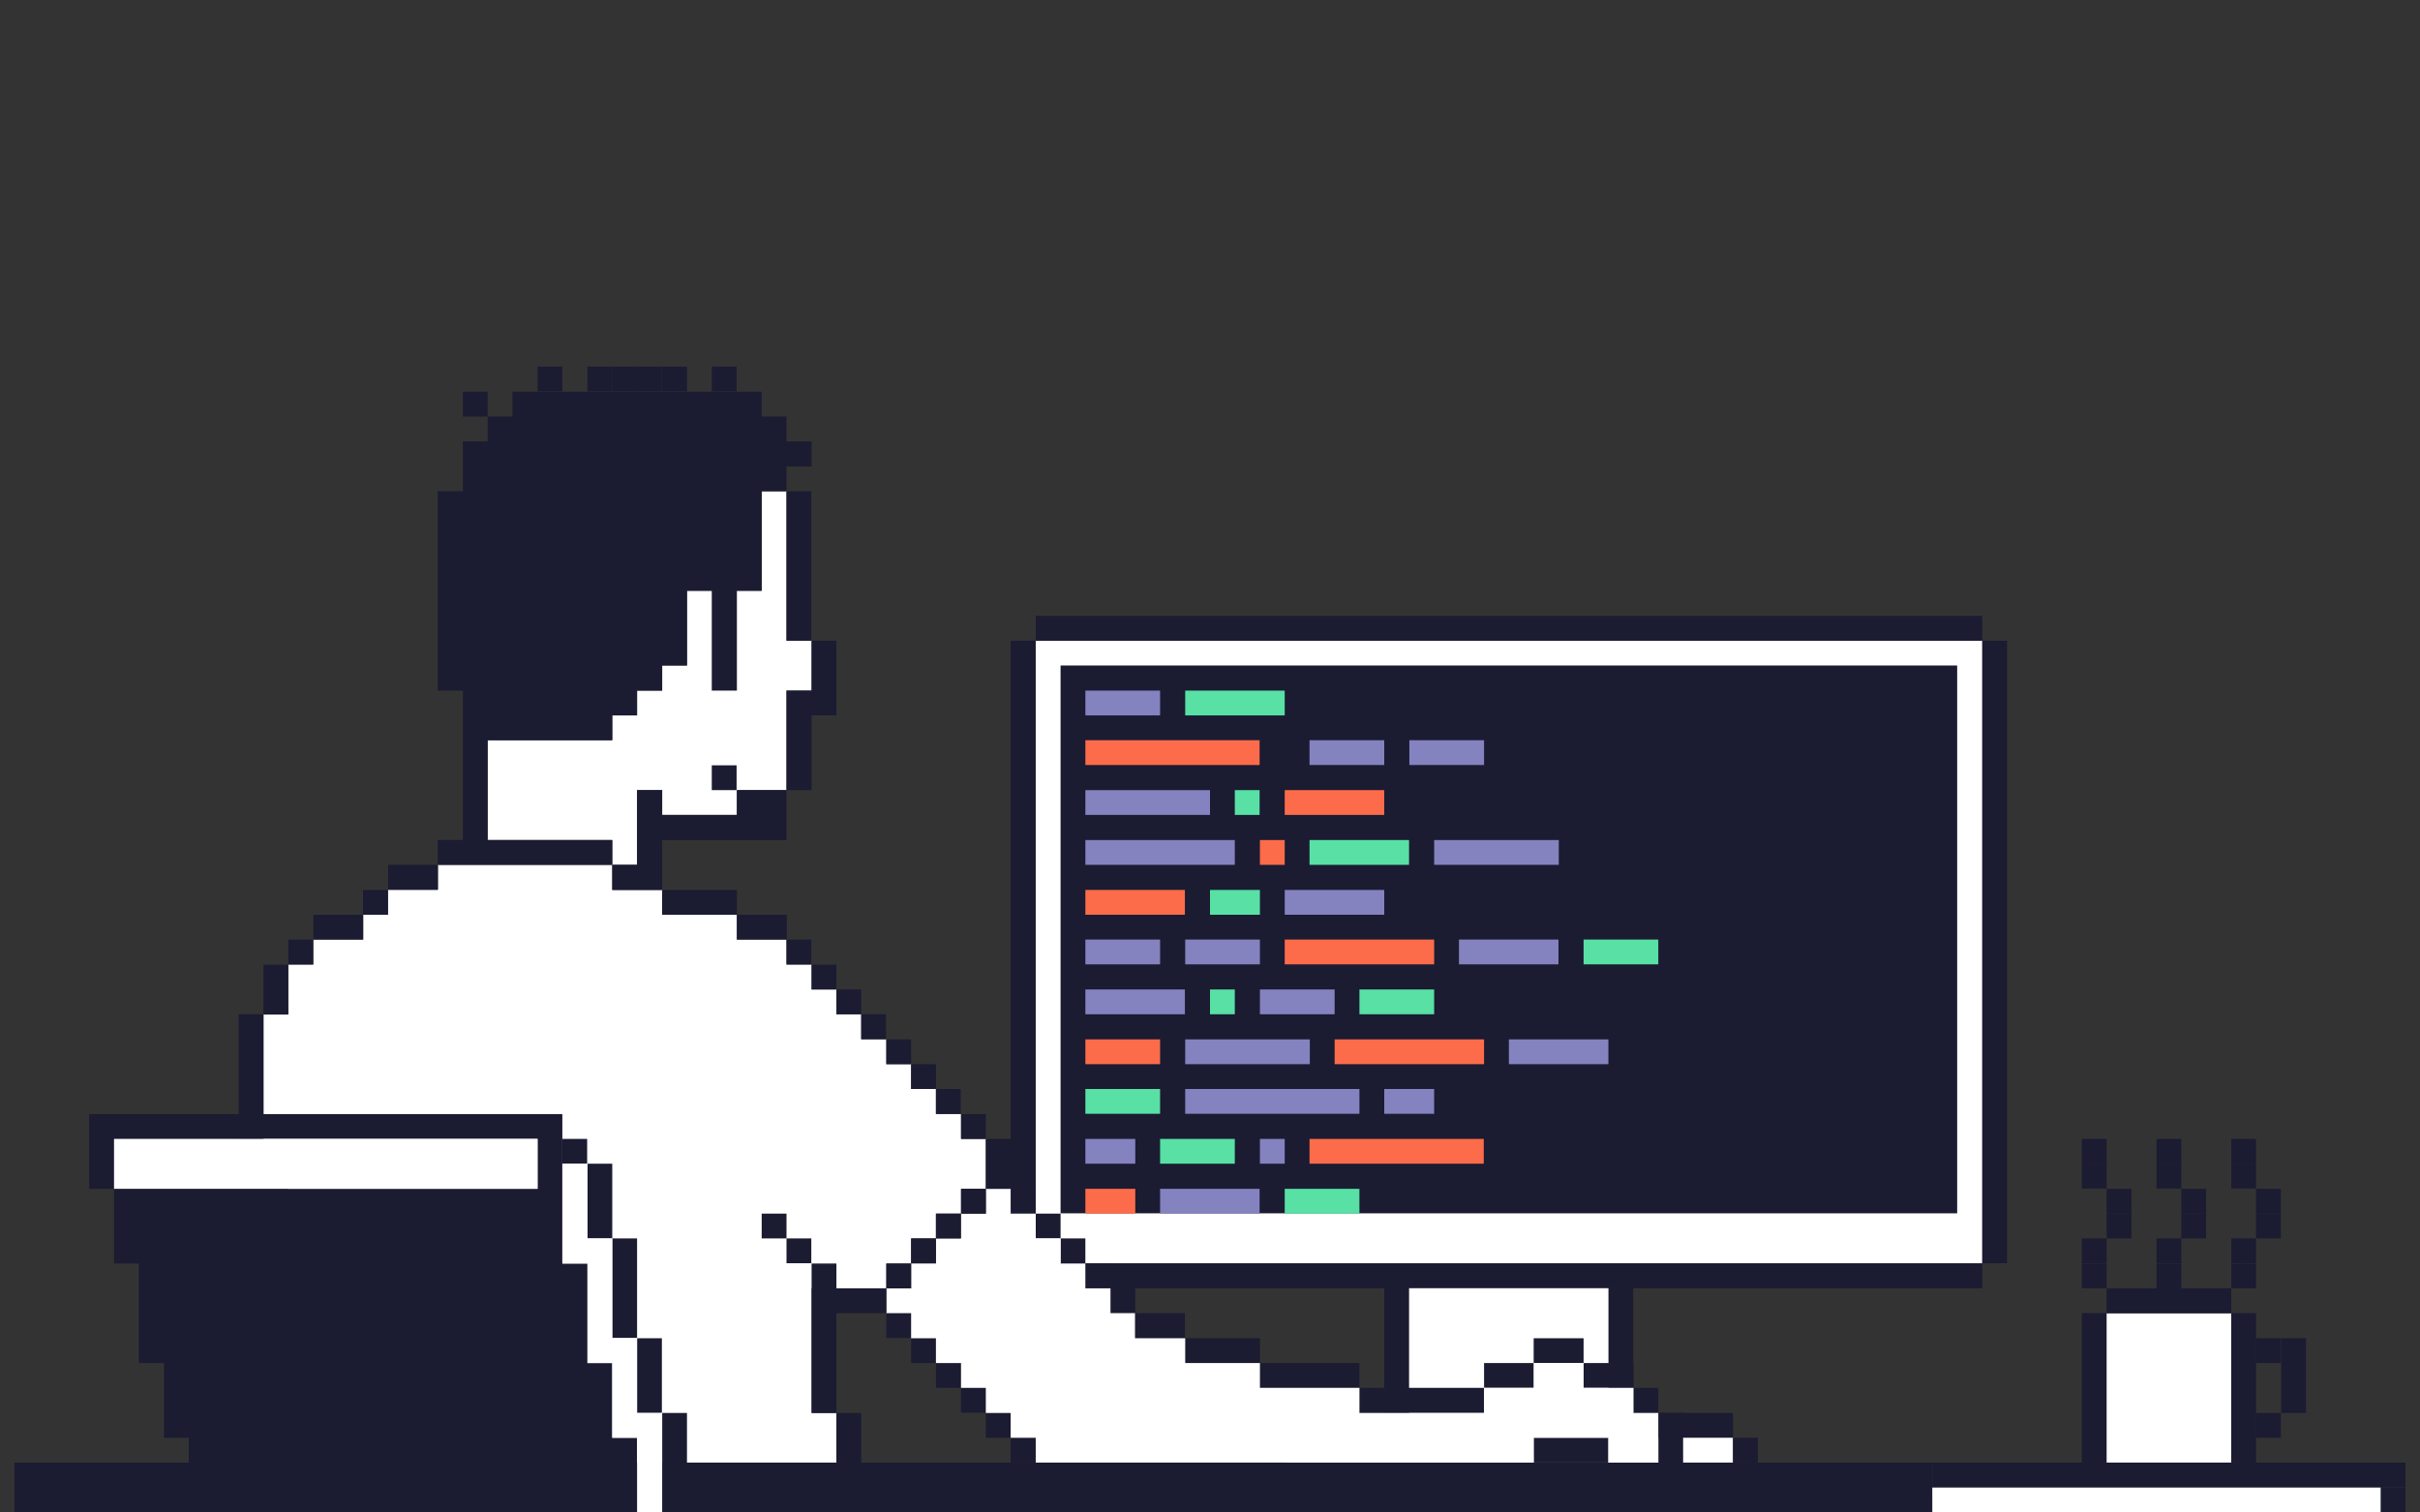 <?xml version="1.0" encoding="utf-8"?>
<!-- Generator: Adobe Illustrator 25.2.3, SVG Export Plug-In . SVG Version: 6.00 Build 0)  -->
<svg version="1.1" xmlns="http://www.w3.org/2000/svg" xmlns:xlink="http://www.w3.org/1999/xlink" x="0px" y="0px"
	 viewBox="0 0 800 500" style="enable-background:new 0 0 800 500;" xml:space="preserve">
<rect x="0" y="0" width="800" height="500" fill="#333333" stroke="none"/>
<style type="text/css">
	.st0{fill:#FFFFFF;}
	.st1{fill:#1B1B32;}
	.st2{fill:#8482BF;}
	.st3{fill:#58E0A5;}
	.st4{fill:#FC6C4A;}
</style>
<g id="screen_1_">
	<g id="screen">
		<rect x="342.4" y="211.8" class="st0" width="312.9" height="205.8"/>
		<rect x="334.1" y="211.8" class="st1" width="8.2" height="205.8"/>
		<rect x="342.4" y="417.7" class="st1" width="312.9" height="8.2"/>
		<rect x="655.3" y="211.8" class="st1" width="8.2" height="205.8"/>
		<rect x="342.4" y="203.6" class="st1" width="312.9" height="8.2"/>
		<rect x="350.6" y="220" class="st1" width="296.4" height="181.1"/>
		<rect x="457.6" y="425.9" class="st1" width="8.2" height="41.2"/>
		<rect x="531.7" y="425.9" class="st1" width="8.2" height="41.2"/>
		
			<rect x="465.9" y="425.9" transform="matrix(-1 -1.224647e-16 1.224647e-16 -1 997.615 892.959)" class="st0" width="65.9" height="41.2"/>
		<rect x="424.7" y="467.1" class="st1" width="148.2" height="8.2"/>
		<rect x="424.7" y="475.3" class="st0" width="148.2" height="8.2"/>
		<rect x="572.9" y="475.3" class="st1" width="8.2" height="8.2"/>
		<rect x="416.5" y="475.3" class="st1" width="8.2" height="8.2"/>
	</g>
</g>
<g id="mug_1_">
	<g id="mug">
		<rect x="688.2" y="434.1" class="st1" width="8.2" height="49.4"/>
		
			<rect x="696.4" y="434.1" transform="matrix(-1 -1.224647e-16 1.224647e-16 -1 1434.014 917.66)" class="st0" width="41.2" height="49.4"/>
		<rect x="737.6" y="434.1" class="st1" width="8.2" height="49.4"/>
		<rect x="745.8" y="467.1" class="st1" width="8.2" height="8.2"/>
		<rect x="754.1" y="442.4" class="st1" width="8.2" height="24.7"/>
		<rect x="745.8" y="442.4" class="st1" width="8.2" height="8.2"/>
		<rect x="696.4" y="425.9" class="st1" width="41.2" height="8.2"/>
	</g>
</g>
<g id="smoke_1_">
	<g id="smoke">
		<rect x="737.6" y="417.7" class="st1" width="8.2" height="8.2"/>
		<rect x="737.6" y="409.4" class="st1" width="8.2" height="8.2"/>
		<rect x="745.8" y="401.2" class="st1" width="8.2" height="8.2"/>
		<rect x="745.8" y="393" class="st1" width="8.2" height="8.2"/>
		<rect x="737.6" y="384.7" class="st1" width="8.2" height="8.2"/>
		<rect x="737.6" y="376.5" class="st1" width="8.2" height="8.2"/>
		<rect x="712.9" y="417.7" class="st1" width="8.2" height="8.2"/>
		<rect x="712.9" y="409.4" class="st1" width="8.2" height="8.2"/>
		<rect x="721.1" y="401.2" class="st1" width="8.2" height="8.2"/>
		<rect x="721.1" y="393" class="st1" width="8.2" height="8.2"/>
		<rect x="712.9" y="384.7" class="st1" width="8.2" height="8.2"/>
		<rect x="712.9" y="376.5" class="st1" width="8.2" height="8.2"/>
		<rect x="688.2" y="417.7" class="st1" width="8.2" height="8.2"/>
		<rect x="688.2" y="409.4" class="st1" width="8.2" height="8.2"/>
		<rect x="696.4" y="401.2" class="st1" width="8.2" height="8.2"/>
		<rect x="696.4" y="393" class="st1" width="8.2" height="8.2"/>
		<rect x="688.2" y="384.7" class="st1" width="8.2" height="8.2"/>
		<rect x="688.2" y="376.5" class="st1" width="8.2" height="8.2"/>
	</g>
</g>
<g id="code_1_">
	<g id="code">
		<rect x="358.8" y="228.3" class="st2" width="24.7" height="8.2"/>
		<rect x="391.8" y="228.3" class="st3" width="32.9" height="8.2"/>
		<rect x="358.8" y="244.7" class="st4" width="57.6" height="8.2"/>
		<rect x="432.9" y="244.7" class="st2" width="24.7" height="8.2"/>
		<rect x="465.9" y="244.7" class="st2" width="24.7" height="8.2"/>
		<rect x="358.8" y="261.2" class="st2" width="41.2" height="8.2"/>
		<rect x="408.2" y="261.2" class="st3" width="8.2" height="8.2"/>
		<rect x="424.7" y="261.2" class="st4" width="32.9" height="8.2"/>
		<rect x="358.8" y="277.7" class="st2" width="49.4" height="8.2"/>
		<rect x="416.5" y="277.7" class="st4" width="8.2" height="8.2"/>
		<rect x="432.9" y="277.7" class="st3" width="32.9" height="8.2"/>
		<rect x="474.1" y="277.7" class="st2" width="41.2" height="8.2"/>
		<rect x="358.8" y="294.2" class="st4" width="32.9" height="8.2"/>
		<rect x="400" y="294.2" class="st3" width="16.5" height="8.2"/>
		<rect x="424.7" y="294.2" class="st2" width="32.9" height="8.2"/>
		<rect x="358.8" y="310.6" class="st2" width="24.7" height="8.2"/>
		<rect x="391.8" y="310.6" class="st2" width="24.7" height="8.2"/>
		<rect x="424.7" y="310.6" class="st4" width="49.4" height="8.2"/>
		<rect x="482.3" y="310.6" class="st2" width="32.9" height="8.2"/>
		<rect x="523.5" y="310.6" class="st3" width="24.7" height="8.2"/>
		<rect x="358.8" y="327.1" class="st2" width="32.9" height="8.2"/>
		<rect x="400" y="327.1" class="st3" width="8.2" height="8.2"/>
		<rect x="416.5" y="327.1" class="st2" width="24.7" height="8.2"/>
		<rect x="449.4" y="327.1" class="st3" width="24.7" height="8.2"/>
		<rect x="358.8" y="343.6" class="st4" width="24.7" height="8.2"/>
		<rect x="391.8" y="343.6" class="st2" width="41.2" height="8.2"/>
		<rect x="441.2" y="343.6" class="st4" width="49.4" height="8.2"/>
		<rect x="498.8" y="343.6" class="st2" width="32.9" height="8.2"/>
		<rect x="358.8" y="360" class="st3" width="24.7" height="8.2"/>
		<rect x="391.8" y="360" class="st2" width="57.6" height="8.2"/>
		<rect x="457.6" y="360" class="st2" width="16.5" height="8.2"/>
		<rect x="358.8" y="376.5" class="st2" width="16.5" height="8.2"/>
		<rect x="383.5" y="376.5" class="st3" width="24.7" height="8.2"/>
		<rect x="416.5" y="376.5" class="st2" width="8.2" height="8.2"/>
		<rect x="432.9" y="376.5" class="st4" width="57.6" height="8.2"/>
		<rect x="358.8" y="393" class="st4" width="16.5" height="8.2"/>
		<rect x="383.5" y="393" class="st2" width="32.9" height="8.2"/>
		<rect x="424.7" y="393" class="st3" width="24.7" height="8.2"/>
	</g>
</g>
<g id="arm_1_">
	<g id="arm">
		<rect x="293" y="434.1" class="st1" width="8.2" height="8.2"/>
		<rect x="301.2" y="442.4" class="st1" width="8.2" height="8.2"/>
		<rect x="309.4" y="450.6" class="st1" width="8.2" height="8.2"/>
		<rect x="317.7" y="458.8" class="st1" width="8.2" height="8.2"/>
		<rect x="325.9" y="467.1" class="st1" width="8.2" height="8.2"/>
		<rect x="334.1" y="475.3" class="st1" width="8.2" height="8.2"/>
		<rect x="334.1" y="393" class="st1" width="8.2" height="8.2"/>
		<rect x="342.4" y="401.2" class="st1" width="8.2" height="8.2"/>
		<rect x="350.6" y="409.4" class="st1" width="8.2" height="8.2"/>
		<rect x="358.8" y="417.7" class="st1" width="8.2" height="8.2"/>
		<rect x="367.1" y="425.9" class="st1" width="8.2" height="8.2"/>
		<rect x="375.2" y="434.1" class="st1" width="16.5" height="8.3"/>
		<rect x="391.8" y="442.4" class="st1" width="24.7" height="8.2"/>
		<rect x="416.5" y="450.6" class="st1" width="32.9" height="8.2"/>
		<rect x="449.4" y="458.8" class="st1" width="41.2" height="8.2"/>
		<rect x="490.6" y="450.6" class="st1" width="16.5" height="8.2"/>
		<rect x="507" y="442.4" class="st1" width="16.5" height="8.2"/>
		<rect x="523.5" y="450.6" class="st1" width="16.5" height="8.2"/>
		<rect x="540" y="458.8" class="st1" width="8.2" height="8.2"/>
		<rect x="548.2" y="467.1" class="st1" width="8.2" height="16.5"/>
		<rect x="507" y="475.3" class="st1" width="24.7" height="8.2"/>
		<polygon class="st0" points="548.2,483.5 531.7,483.5 531.7,475.3 507,475.3 507,483.5 342.4,483.5 342.4,475.3 334.1,475.3 
			334.1,467.1 325.9,467.1 325.9,458.8 317.7,458.8 317.7,450.6 309.4,450.6 309.4,442.4 301.2,442.4 301.2,434.1 293,434.1 
			293,425.9 301.2,425.9 301.2,417.7 309.4,417.7 309.4,409.4 317.7,409.4 317.7,401.2 325.9,401.2 325.9,393 334.1,393 
			334.1,401.2 342.4,401.2 342.4,409.4 350.6,409.4 350.6,417.7 358.8,417.7 358.8,425.9 367.1,425.9 367.1,434.1 375.2,434.1 
			375.2,442.4 391.8,442.4 391.8,450.6 416.5,450.6 416.5,458.8 449.4,458.8 449.4,467.1 490.6,467.1 490.6,458.8 507,458.8 
			507,450.6 523.5,450.6 523.5,458.8 540,458.8 540,467.1 548.2,467.1 		"/>
	</g>
</g>
<g id="body">
	<g id="person">
		<polygon class="st0" points="276.5,483.5 276.5,467.1 268.3,467.1 268.3,425.9 293,425.9 293,417.7 301.2,417.7 301.2,409.4 
			309.4,409.4 309.4,401.2 317.7,401.2 317.7,393 325.9,393 325.9,376.5 317.7,376.5 317.7,368.3 309.4,368.3 309.4,360 301.2,360 
			301.2,351.8 293,351.8 293,343.6 284.7,343.6 284.7,335.3 276.5,335.3 276.5,327.1 268.3,327.1 268.3,318.9 260,318.9 260,310.6 
			243.6,310.6 243.6,302.4 218.9,302.4 218.9,294.2 202.4,294.2 202.4,285.9 144.7,285.9 144.7,294.2 128.3,294.2 128.3,302.4 
			120,302.4 120,310.6 103.6,310.6 103.6,318.9 95.3,318.9 95.3,335.3 87.1,335.3 87.1,393 95.3,393 95.3,409.4 103.6,409.4 
			103.6,425.9 111.8,425.9 111.8,458.8 120.1,458.8 120.1,483.5 		"/>
		<polygon class="st0" points="210.6,285.9 210.6,261.2 218.9,261.2 218.9,269.4 243.6,269.4 243.6,261.2 260,261.2 260,228.3 
			268.3,228.3 268.3,211.8 260,211.8 260,162.4 251.8,162.4 251.8,195.3 243.6,195.3 227.1,195.3 227.1,220 218.9,220 218.9,228.3 
			210.6,228.3 210.6,236.5 202.4,236.5 202.4,244.7 161.2,244.7 161.2,277.7 202.4,277.7 202.4,285.9 		"/>
		<rect x="251.8" y="401.2" class="st1" width="8.2" height="8.2"/>
		<rect x="260" y="409.4" class="st1" width="8.2" height="8.2"/>
		<rect x="276.5" y="467.1" class="st1" width="8.2" height="16.5"/>
		<polygon class="st1" points="293,425.9 276.5,425.9 276.5,417.7 268.3,417.7 268.3,467.1 276.5,467.1 276.5,434.1 293,434.1 		"/>
		<rect x="293" y="417.7" class="st1" width="8.2" height="8.2"/>
		<rect x="301.2" y="409.4" class="st1" width="8.2" height="8.2"/>
		<rect x="309.4" y="401.2" class="st1" width="8.2" height="8.2"/>
		<rect x="317.7" y="393" class="st1" width="8.2" height="8.2"/>
		<rect x="317.7" y="368.3" class="st1" width="8.2" height="8.2"/>
		<rect x="309.4" y="360" class="st1" width="8.2" height="8.2"/>
		<rect x="301.2" y="351.8" class="st1" width="8.2" height="8.2"/>
		<rect x="293" y="343.6" class="st1" width="8.2" height="8.2"/>
		<rect x="284.7" y="335.3" class="st1" width="8.2" height="8.2"/>
		<rect x="276.5" y="327.1" class="st1" width="8.2" height="8.2"/>
		<rect x="268.3" y="318.9" class="st1" width="8.2" height="8.2"/>
		<rect x="260" y="310.6" class="st1" width="8.2" height="8.2"/>
		<rect x="325.9" y="376.5" class="st1" width="8.2" height="16.5"/>
		<rect x="243.6" y="302.4" class="st1" width="16.5" height="8.2"/>
		<rect x="218.9" y="294.2" class="st1" width="24.7" height="8.2"/>
		<polygon class="st1" points="202.4,294.2 218.9,294.2 218.9,277.7 260,277.7 260,261.2 243.6,261.2 243.6,269.4 218.9,269.4 
			218.9,261.2 210.6,261.2 210.6,285.9 202.4,285.9 		"/>
		<rect x="128.3" y="285.9" class="st1" width="16.5" height="8.2"/>
		<rect x="260" y="162.4" class="st1" width="8.2" height="49.4"/>
		<polygon class="st1" points="260,228.3 260,261.2 268.3,261.2 268.3,236.5 276.5,236.5 276.5,211.8 268.3,211.8 268.3,228.3 		"/>
		<rect x="120" y="294.2" class="st1" width="8.2" height="8.2"/>
		<rect x="103.6" y="302.4" class="st1" width="16.5" height="8.2"/>
		<rect x="95.3" y="310.6" class="st1" width="8.2" height="8.2"/>
		<rect x="87.1" y="318.9" class="st1" width="8.2" height="16.5"/>
		<rect x="87.1" y="393" class="st1" width="8.2" height="16.5"/>
		<rect x="95.3" y="409.4" class="st1" width="8.2" height="16.5"/>
		<rect x="103.6" y="425.9" class="st1" width="8.2" height="32.9"/>
		<rect x="111.8" y="458.8" class="st1" width="8.2" height="24.7"/>
		<rect x="78.9" y="335.3" class="st1" width="8.2" height="57.6"/>
		<polygon class="st1" points="260,145.9 260,137.7 251.8,137.7 251.8,129.5 169.4,129.5 169.4,137.7 161.2,137.7 161.2,145.9 
			153,145.9 153,162.4 144.7,162.4 144.7,203.6 144.7,228.3 153,228.3 153,277.7 144.7,277.7 144.7,285.9 202.4,285.9 202.4,277.7 
			161.2,277.7 161.2,244.7 202.4,244.7 202.4,236.5 210.6,236.5 210.6,228.3 218.9,228.3 218.9,220 227.1,220 227.1,195.3 
			235.3,195.3 235.3,228.3 243.6,228.3 243.6,195.3 251.8,195.3 251.8,162.4 260,162.4 260,154.2 268.3,154.2 268.3,145.9 		"/>
		<rect x="235.3" y="253" class="st1" width="8.2" height="8.2"/>
		<rect x="235.3" y="121.2" class="st1" width="8.2" height="8.2"/>
		<rect x="210.6" y="121.2" class="st1" width="8.2" height="8.2"/>
		<rect x="218.9" y="121.2" class="st1" width="8.2" height="8.2"/>
		<rect x="202.4" y="121.2" class="st1" width="8.2" height="8.2"/>
		<rect x="194.2" y="121.2" class="st1" width="8.2" height="8.2"/>
		<rect x="177.7" y="121.2" class="st1" width="8.2" height="8.2"/>
		<rect x="153" y="129.5" class="st1" width="8.2" height="8.2"/>
	</g>
</g>
<g id="chair_and_table_1_">
	<g id="chair_and_table">
		<g>
			<rect x="638.8" y="483.5" class="st1" width="156.4" height="8.2"/>
			
				<rect x="4.8" y="483.5" transform="matrix(-1 -1.224647e-16 1.224647e-16 -1 643.555 983.532)" class="st1" width="634" height="16.5"/>
			<rect x="787" y="491.8" class="st1" width="8.2" height="8.2"/>
			
				<rect x="638.8" y="491.8" transform="matrix(-1 -1.224647e-16 1.224647e-16 -1 1425.781 991.766)" class="st0" width="148.2" height="8.2"/>
		</g>
		<polygon class="st1" points="202.4,475.3 202.4,450.6 194.2,450.6 194.2,417.7 185.9,417.7 185.9,376.5 185.9,368.3 29.5,368.3 
			29.5,393 37.7,393 37.7,376.5 177.7,376.5 177.7,393 37.7,393 37.7,417.7 45.9,417.7 45.9,450.6 54.2,450.6 54.2,475.3 
			62.4,475.3 62.4,500 210.6,500 210.6,475.3 		"/>
		<rect x="185.9" y="376.5" class="st1" width="8.2" height="8.2"/>
		<rect x="194.2" y="384.7" class="st1" width="8.2" height="24.7"/>
		<rect x="202.4" y="409.4" class="st1" width="8.2" height="32.9"/>
		<rect x="210.6" y="442.4" class="st1" width="8.2" height="24.7"/>
		<rect x="218.9" y="467.1" class="st1" width="8.2" height="32.9"/>
		<rect x="37.7" y="376.5" class="st0" width="140" height="16.5"/>
		<polygon class="st0" points="185.9,384.7 185.9,417.7 194.2,417.7 194.2,450.6 202.4,450.6 202.4,475.3 210.6,475.3 210.6,500 
			218.9,500 218.9,467.1 210.6,467.1 210.6,442.4 202.4,442.4 202.4,409.4 194.2,409.4 194.2,384.7 		"/>
	</g>
</g>
</svg>
